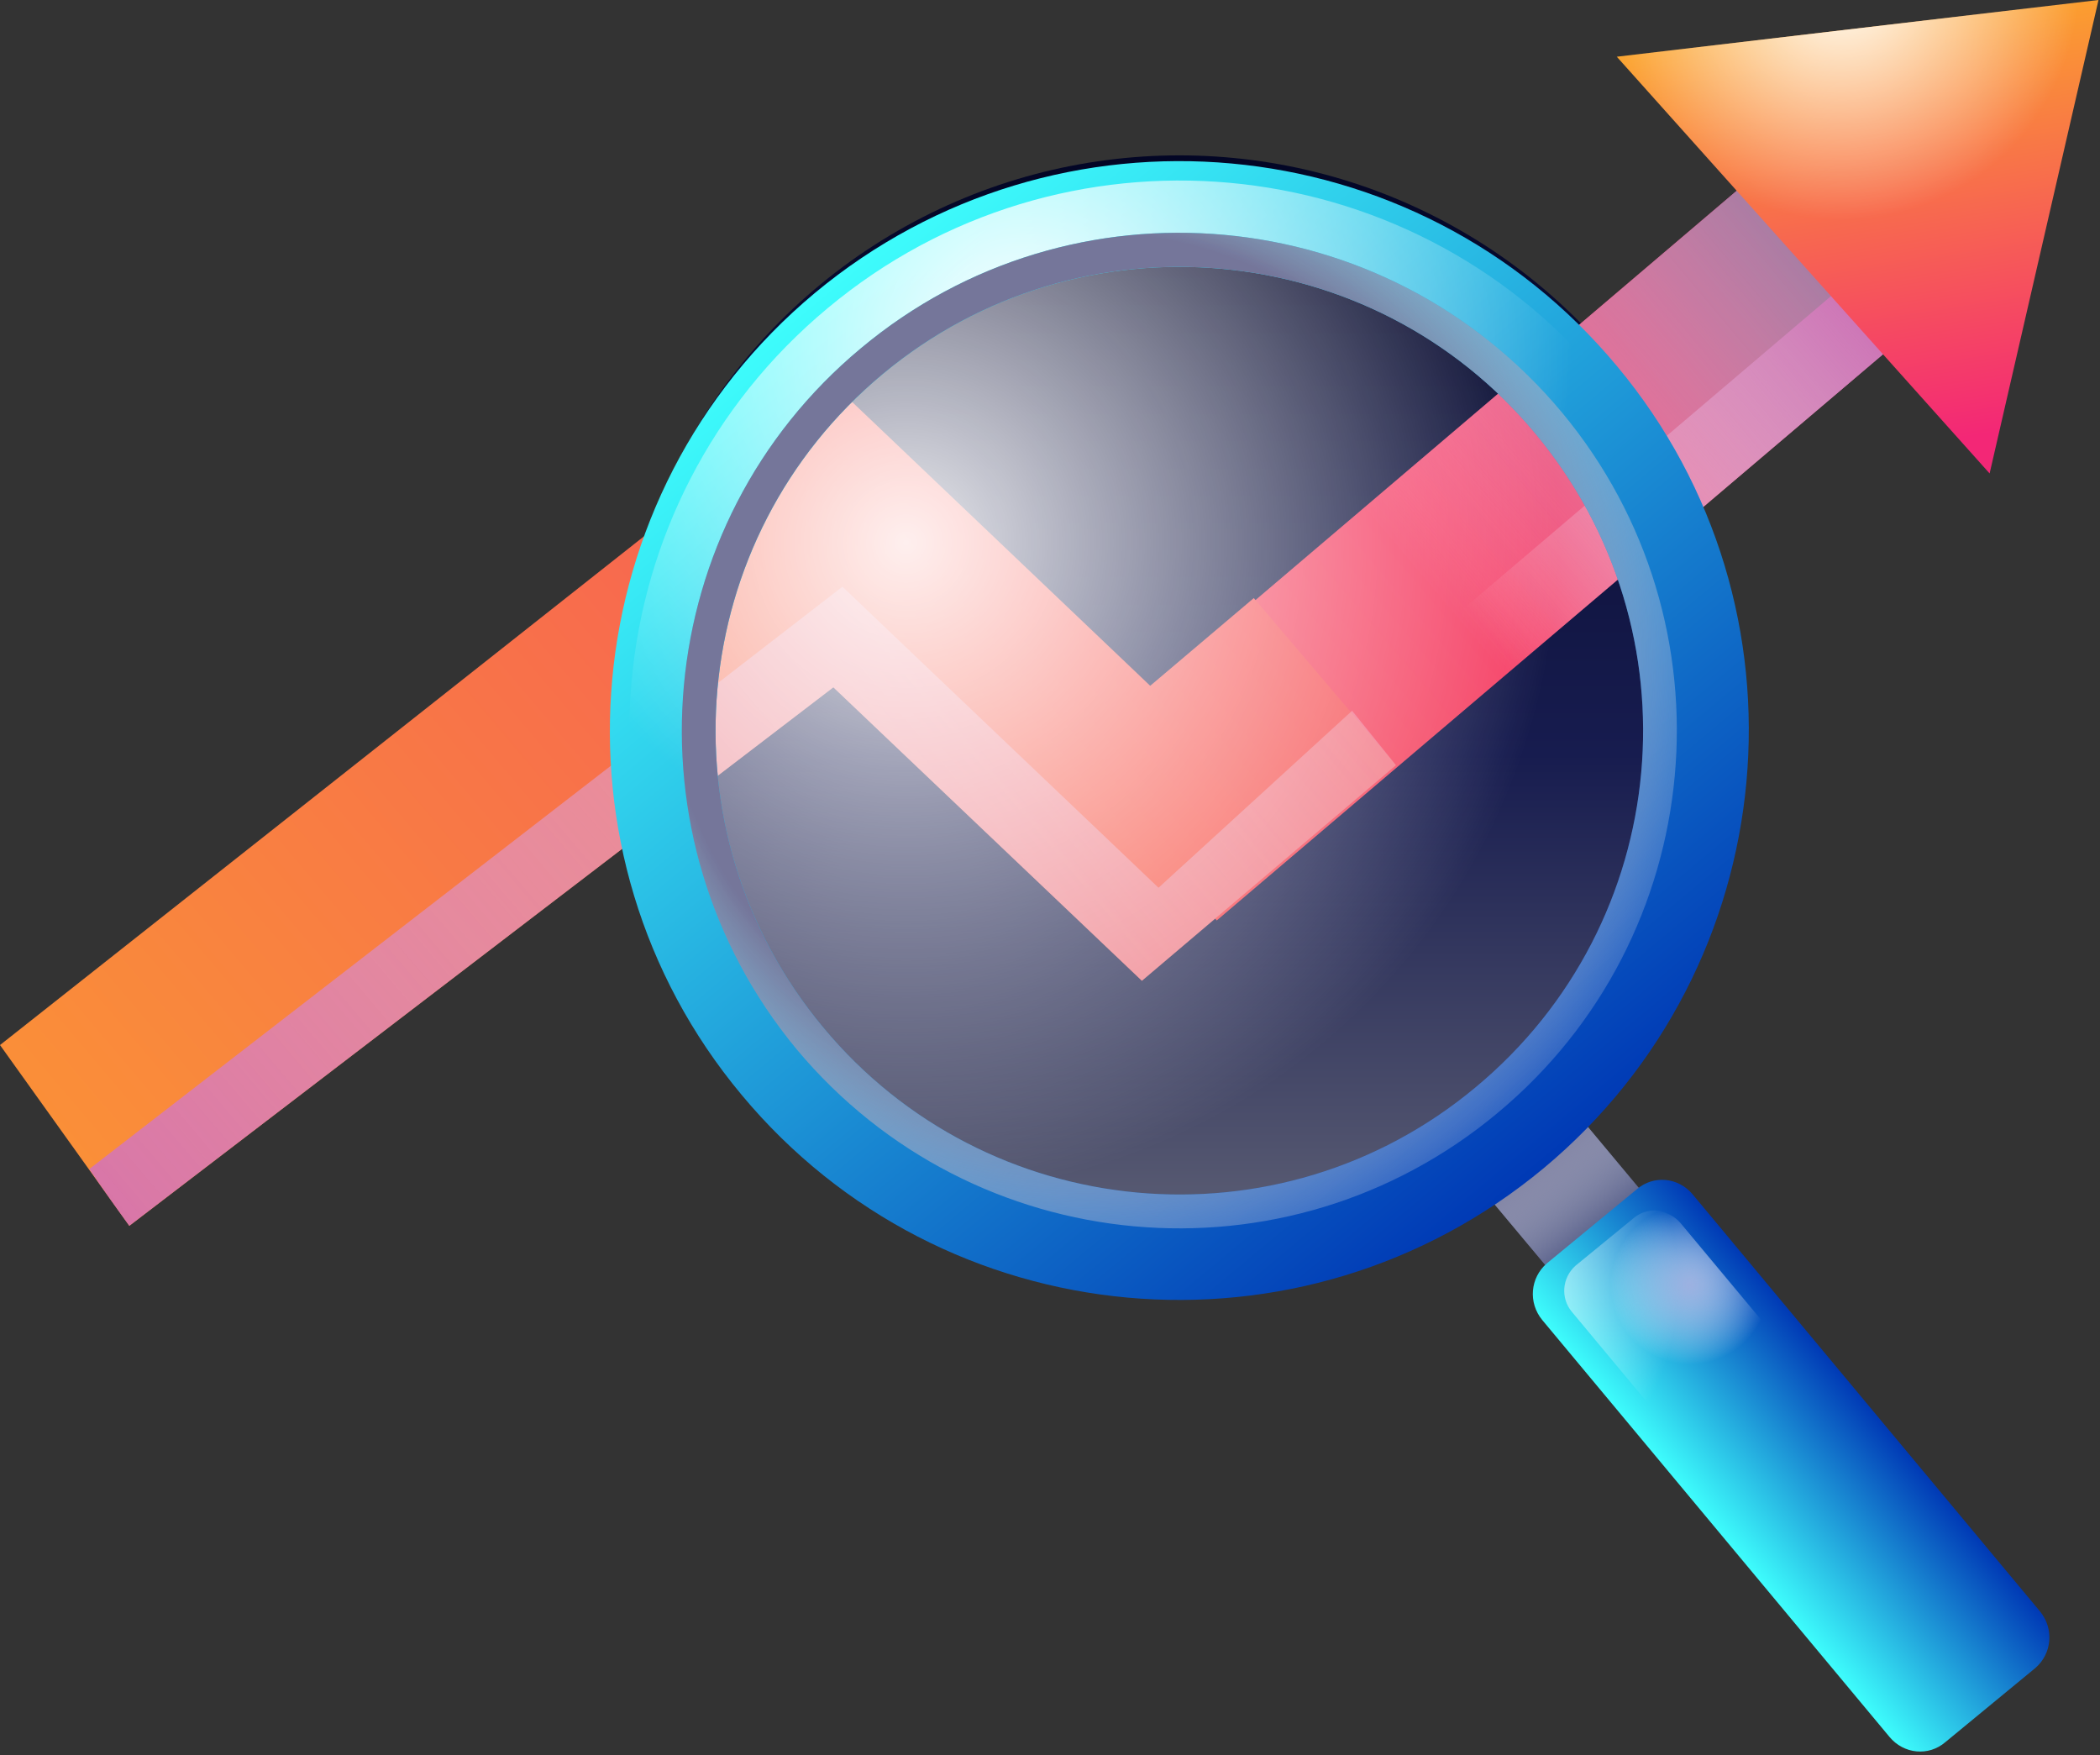 <svg width="365" height="305" viewBox="0 0 365 305" fill="none" xmlns="http://www.w3.org/2000/svg">
<rect x="0" y="0" width="365" height="305" fill="#333333" stroke="none"/>
<circle cx="205" cy="125" r="98" fill="url(#paint0_linear_1126_148)"/>
<path d="M211.483 159.96L186.904 130.912L323.205 14.984L347.916 44.032L211.483 159.96Z" fill="url(#paint1_linear_1126_148)"/>
<path style="mix-blend-mode:multiply" d="M211.483 159.96L186.904 130.912L323.205 14.984L347.916 44.032L211.483 159.96Z" fill="url(#paint2_linear_1126_148)"/>
<path style="mix-blend-mode:multiply" d="M211.484 159.96L201.495 150.759L337.796 34.831L347.917 44.032L211.484 159.96Z" fill="url(#paint3_linear_1126_148)"/>
<path d="M281.015 9.858L345.814 82.28L364.741 0L281.015 9.858Z" fill="url(#paint4_linear_1126_148)"/>
<path style="mix-blend-mode:overlay" d="M281.015 9.858L345.814 82.28L364.741 0L281.015 9.858Z" fill="url(#paint5_radial_1126_148)"/>
<path d="M217.924 103.934L199.917 119.181L145.108 67L0 181.614C7.536 192.129 15.028 202.6 22.476 213.028L144.845 119.444L198.471 170.442L242.634 132.982L217.924 103.934Z" fill="url(#paint6_linear_1126_148)"/>
<path style="mix-blend-mode:multiply" d="M235.011 123.518L201.363 154.275L146.422 101.963L15.51 203.17C17.788 206.499 20.11 209.785 22.476 213.028L144.845 119.444L198.471 170.442L242.635 132.982L235.011 123.518Z" fill="url(#paint7_linear_1126_148)"/>
<path d="M294.489 217.978L278.323 231.516L252.298 200.365L268.465 186.827L294.489 217.978Z" fill="#4E5683"/>
<path style="mix-blend-mode:multiply" d="M294.489 217.978L278.323 231.516L252.298 200.365L268.465 186.827L294.489 217.978Z" fill="url(#paint8_linear_1126_148)"/>
<path d="M353.767 289.874L338.126 302.755C335.235 305.252 330.897 304.858 328.4 301.835L268.07 229.413C265.572 226.39 265.967 222.052 268.858 219.555L284.499 206.674C287.391 204.177 291.729 204.571 294.226 207.594L354.556 280.016C357.053 283.039 356.659 287.377 353.767 289.874Z" fill="url(#paint9_linear_1126_148)"/>
<path style="mix-blend-mode:overlay" d="M348.772 289.48L338.651 297.76C336.285 299.732 332.737 299.469 330.765 297.103L273.195 227.967C271.224 225.601 271.486 222.052 273.852 219.949L283.973 211.669C286.339 209.697 289.888 209.96 291.859 212.326L349.429 281.462C351.401 283.828 351.138 287.377 348.772 289.48Z" fill="url(#paint10_radial_1126_148)"/>
<path style="mix-blend-mode:multiply" d="M348.51 289.611L338.916 297.629C336.418 299.732 332.606 299.338 330.503 296.84L273.328 228.23C271.225 225.601 271.619 221.921 274.117 219.818L283.712 211.8C286.209 209.697 290.021 210.091 292.124 212.589L349.299 281.199C351.402 283.828 351.008 287.508 348.51 289.611Z" fill="url(#paint11_radial_1126_148)"/>
<path opacity="0.9" d="M271.487 71.687C301.98 108.358 296.986 162.905 260.314 193.399C223.643 224.024 169.097 219.029 138.472 182.358C107.978 145.555 112.973 91.008 149.644 60.515C186.315 29.89 240.862 34.884 271.487 71.687Z" fill="url(#paint12_radial_1126_148)"/>
<path style="mix-blend-mode:overlay" fillRule="evenodd" clipRule="evenodd" d="M281.082 63.669C316.045 105.598 310.262 168.031 268.333 202.994C226.273 237.956 163.84 232.304 128.877 190.244C93.915 148.316 99.698 85.882 141.627 50.92C183.687 15.957 246.12 21.609 281.082 63.669ZM266.887 75.368C238.496 41.194 187.63 36.593 153.456 64.984C119.151 93.506 114.55 144.372 143.073 178.546C171.463 212.72 222.33 217.452 256.503 188.93C290.809 160.408 295.409 109.673 266.887 75.368Z" fill="url(#paint13_linear_1126_148)"/>
<path style="mix-blend-mode:multiply" fillRule="evenodd" clipRule="evenodd" d="M278.453 65.772C312.233 106.387 306.712 166.717 266.098 200.496C225.615 234.276 165.285 228.756 131.506 188.141C97.726 147.527 103.246 87.328 143.861 53.549C184.344 19.769 244.674 25.158 278.453 65.772ZM271.487 71.687C240.862 34.885 186.315 29.89 149.644 60.515C112.973 91.009 107.978 145.555 138.472 182.358C169.097 219.029 223.644 224.024 260.315 193.399C296.986 162.905 301.981 108.358 271.487 71.687Z" fill="url(#paint14_radial_1126_148)"/>
<path style="mix-blend-mode:multiply" fillRule="evenodd" clipRule="evenodd" d="M271.487 71.687C301.98 108.358 296.986 162.905 260.314 193.399C223.643 224.024 169.097 219.029 138.472 182.358C107.978 145.555 112.973 91.008 149.644 60.515C186.315 29.89 240.862 34.884 271.487 71.687ZM266.886 75.367C238.496 41.194 187.629 36.593 153.455 64.984C119.15 93.506 114.55 144.372 143.072 178.546C171.462 212.72 222.329 217.452 256.503 188.93C290.808 160.408 295.408 109.673 266.886 75.367Z" fill="url(#paint15_radial_1126_148)"/>
<defs>
<linearGradient id="paint0_linear_1126_148" x1="205" y1="27" x2="205" y2="223" gradientUnits="userSpaceOnUse">
<stop stop-color="#030625"/>
<stop offset="0.531" stop-color="#171C4F"/>
<stop offset="1" stop-color="#636578"/>
</linearGradient>
<linearGradient id="paint1_linear_1126_148" x1="-91.567" y1="300.338" x2="274.183" y2="-10.171" gradientUnits="userSpaceOnUse">
<stop stop-color="#FCAF25"/>
<stop offset="1" stop-color="#F32776"/>
</linearGradient>
<linearGradient id="paint2_linear_1126_148" x1="406.737" y1="97.608" x2="311.962" y2="177.31" gradientUnits="userSpaceOnUse">
<stop offset="0.102" stop-color="#75769A"/>
<stop offset="1" stop-color="white" stop-opacity="0"/>
</linearGradient>
<linearGradient id="paint3_linear_1126_148" x1="395.742" y1="103.034" x2="311.462" y2="173.899" gradientUnits="userSpaceOnUse">
<stop offset="0.096" stop-color="#CD5DAE"/>
<stop offset="1" stop-color="white" stop-opacity="0"/>
</linearGradient>
<linearGradient id="paint4_linear_1126_148" x1="360.908" y1="-9.9" x2="373.512" y2="71.091" gradientUnits="userSpaceOnUse">
<stop stop-color="#FCAF25"/>
<stop offset="1" stop-color="#F32776"/>
</linearGradient>
<radialGradient id="paint5_radial_1126_148" cx="0" cy="0" r="1" gradientUnits="userSpaceOnUse" gradientTransform="translate(320.06 -3.253) rotate(-1.46) scale(41.427 41.427)">
<stop stop-color="white"/>
<stop offset="1" stop-color="white" stop-opacity="0"/>
</radialGradient>
<linearGradient id="paint6_linear_1126_148" x1="-111.027" y1="241.607" x2="281.193" y2="-91.37" gradientUnits="userSpaceOnUse">
<stop stop-color="#FCAF25"/>
<stop offset="1" stop-color="#F32776"/>
</linearGradient>
<linearGradient id="paint7_linear_1126_148" x1="-70.827" y1="258.693" x2="284.584" y2="-43.035" gradientUnits="userSpaceOnUse">
<stop offset="0.096" stop-color="#CD5DAE"/>
<stop offset="1" stop-color="white" stop-opacity="0"/>
</linearGradient>
<linearGradient id="paint8_linear_1126_148" x1="295.726" y1="174.15" x2="312.181" y2="194.508" gradientUnits="userSpaceOnUse">
<stop stop-color="#75769A"/>
<stop offset="0.804" stop-color="white" stop-opacity="0"/>
</linearGradient>
<linearGradient id="paint9_linear_1126_148" x1="263.581" y1="224.026" x2="289.794" y2="202.204" gradientUnits="userSpaceOnUse">
<stop stop-color="#3EFDFC"/>
<stop offset="1" stop-color="#0039B5"/>
</linearGradient>
<radialGradient id="paint10_radial_1126_148" cx="0" cy="0" r="1" gradientUnits="userSpaceOnUse" gradientTransform="translate(249.635 223.578) rotate(-39.777) scale(42.082 42.082)">
<stop stop-color="white"/>
<stop offset="1" stop-color="white" stop-opacity="0"/>
</radialGradient>
<radialGradient id="paint11_radial_1126_148" cx="0" cy="0" r="1" gradientUnits="userSpaceOnUse" gradientTransform="translate(293.703 223.315) rotate(-39.776) scale(15.486 15.486)">
<stop stop-color="#9CB1E1"/>
<stop offset="0.892" stop-color="white" stop-opacity="0"/>
</radialGradient>
<radialGradient id="paint12_radial_1126_148" cx="0" cy="0" r="1" gradientUnits="userSpaceOnUse" gradientTransform="translate(157.371 94.478) rotate(-39.777) scale(127.101 127.101)">
<stop stop-color="white"/>
<stop offset="0.892" stop-color="white" stop-opacity="0"/>
</radialGradient>
<linearGradient id="paint13_linear_1126_148" x1="217.72" y1="-12.42" x2="344.374" y2="139.719" gradientUnits="userSpaceOnUse">
<stop stop-color="#3EFDFC"/>
<stop offset="1" stop-color="#0039B5"/>
</linearGradient>
<radialGradient id="paint14_radial_1126_148" cx="0" cy="0" r="1" gradientUnits="userSpaceOnUse" gradientTransform="translate(177.569 59.119) scale(95.609 95.609)">
<stop stop-color="white"/>
<stop offset="1" stop-color="white" stop-opacity="0"/>
</radialGradient>
<radialGradient id="paint15_radial_1126_148" cx="0" cy="0" r="1" gradientUnits="userSpaceOnUse" gradientTransform="translate(188.566 113.628) scale(145.107 145.107)">
<stop offset="0.506" stop-color="#75769A"/>
<stop offset="0.804" stop-color="white" stop-opacity="0"/>
</radialGradient>
</defs>
</svg>
